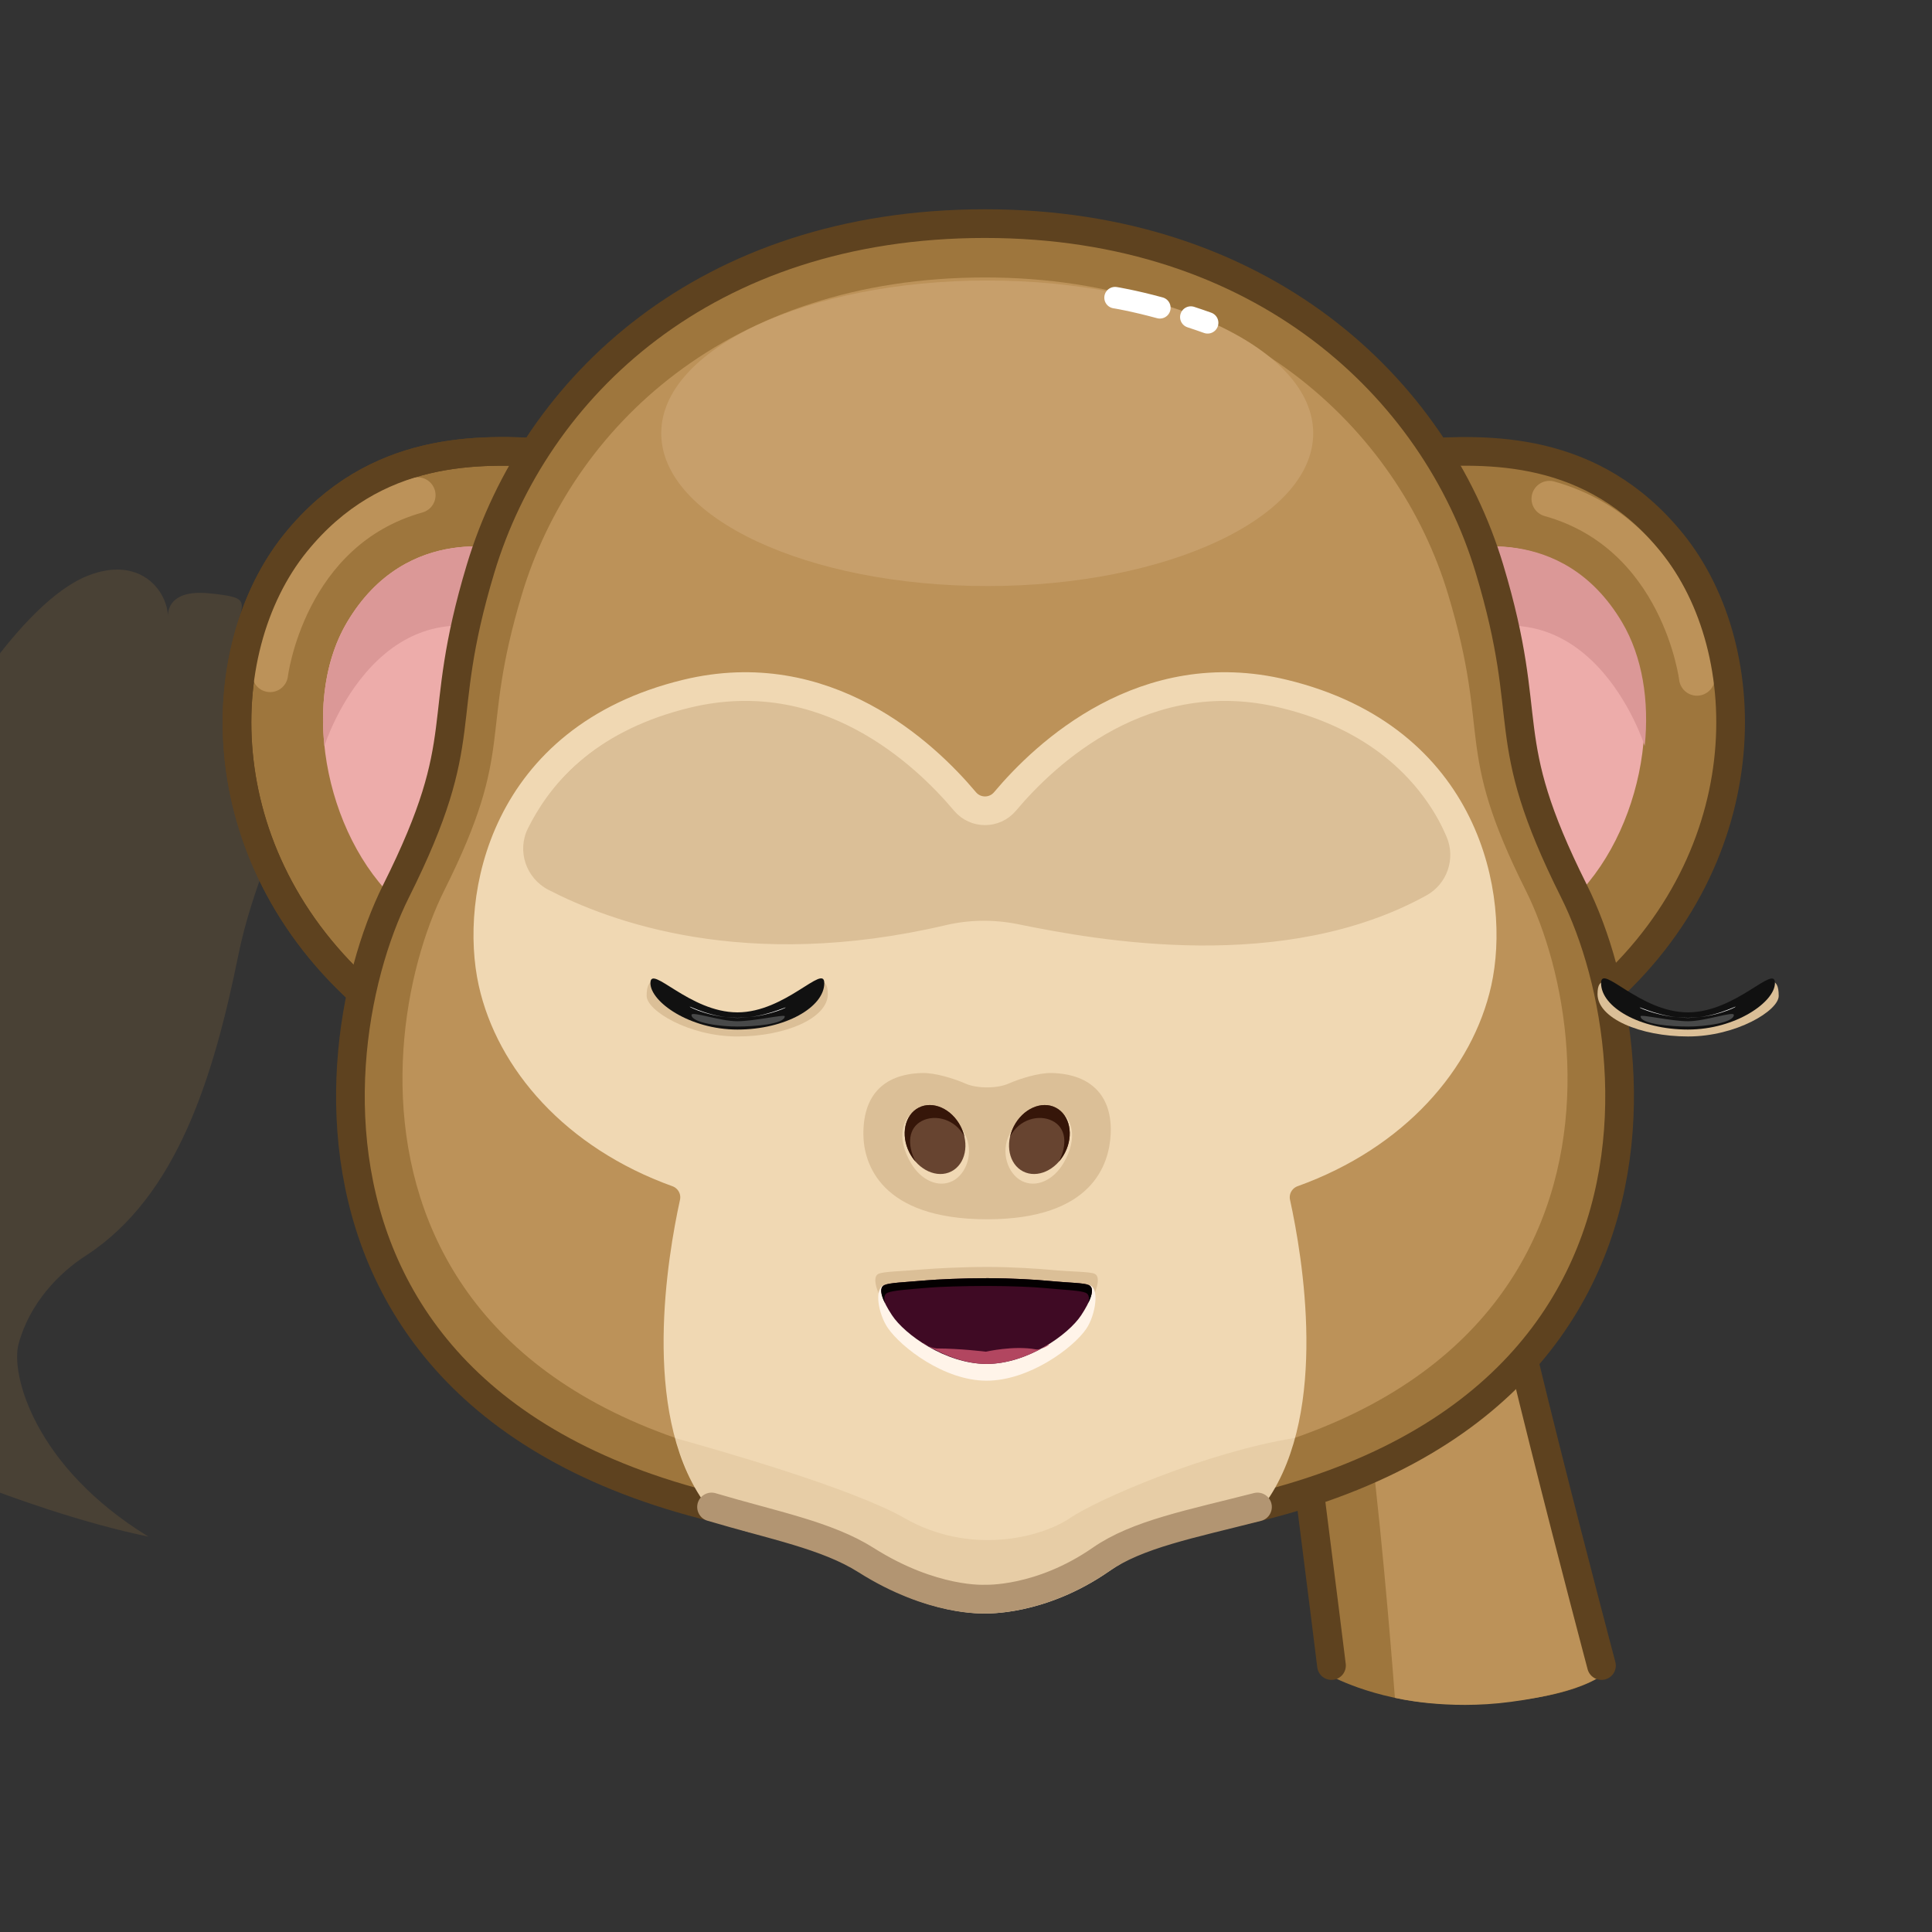 <?xml version="1.0" ?>
<svg xmlns:inkscape="http://www.inkscape.org/namespaces/inkscape" xmlns:sodipodi="http://sodipodi.sourceforge.net/DTD/sodipodi-0.dtd" xmlns="http://www.w3.org/2000/svg" width="512" height="512" viewBox="0 0 512 512" version="1.1" id="password_peek" sodipodi:docname="password_peek" inkscape:export-xdpi="96" inkscape:export-ydpi="96" style="fill: none; stroke: none">
   <rect x="0" y="0" width="512" height="512" fill="#333333" stroke="none"/>
   <defs/>
   <sodipodi:namedview inkscape:pagecheckerboard="true" borderlayer="true" bordercolor="#666666" pagecolor="#ffffff"/>
   <g inkscape:groupmode="layer" id="g_1" opacity="0.2" transform="translate(90.835, 246.961) scale(-1.0, 1.0)" inkscape:label="ShapeLayer" style="">
      <g id="g_2" style="fill-opacity:1.0;fill:rgb(158, 118, 61)">
         <path d="M 12.775,-39.308 C 16.139,-27.557 24.051,-11.702 27.656,6.086 C 34.185,38.3 43.821,69.955 67.904,85.681 C 75.241,90.348 83.054,98.496 85.931,109.29 C 88.016,117.112 81.807,141.699 51.49,160.266 C 84.436,153.527 132.952,132.912 147.472,120.625 C 142.369,99.295 139.193,91.591 138.368,85.178 C 136.912,73.866 139.624,63.995 141.966,58.001 C 143.199,55.997 144.167,53.962 144.817,51.889 C 144.817,51.889 154.554,32.777 148.546,4.38 C 142.684,-23.329 125.471,-54.736 105.537,-51.897 C 105.537,-51.897 85.989,-86.967 67.733,-94.328 C 54.012,-99.861 46.468,-90.704 46.297,-83.398 C 46.297,-83.398 47.357,-90.965 35.29,-89.718 C 23.223,-88.471 26.688,-87.844 29.285,-75.875 C 29.285,-75.875 -0.026,-84.027 12.775,-39.308 Z" style="fill-opacity:1.0;fill:rgb(158, 118, 61)"/>
      </g>
   </g>
   <g inkscape:groupmode="layer" id="g_3" opacity="0.2" transform="translate(254.635, 247.961)" inkscape:label="ShapeLayer" style="">
      <g id="g_4" style="fill-opacity:1.0;fill:rgb(158, 118, 61)">
         <path d="M 12.775,-39.308 C 16.139,-27.557 24.051,-11.702 27.656,6.086 C 34.185,38.3 43.821,69.955 67.904,85.681 C 75.241,90.348 83.054,98.496 85.931,109.29 C 88.016,117.112 81.807,141.699 51.49,160.266 C 84.436,153.527 132.952,132.912 147.472,120.625 C 142.369,99.295 139.193,91.591 138.368,85.178 C 136.912,73.866 139.624,63.995 141.966,58.001 C 143.199,55.997 144.167,53.962 144.817,51.889 C 144.817,51.889 154.554,32.777 148.546,4.38 C 142.684,-23.329 125.471,-54.736 105.537,-51.897 C 105.537,-51.897 85.989,-86.967 67.733,-94.328 C 54.012,-99.861 46.468,-90.704 46.297,-83.398 C 46.297,-83.398 47.357,-90.965 35.29,-89.718 C 23.223,-88.471 26.688,-87.844 29.285,-75.875 C 29.285,-75.875 -0.026,-84.027 12.775,-39.308 Z" style="fill-opacity:1.0;fill:rgb(158, 118, 61)"/>
      </g>
   </g>
   <g inkscape:groupmode="layer" id="g_5" transform="translate(244.499, 249.427) scale(0.95, 0.95)" inkscape:label="ShapeLayer" style="">
      <g id="g_6" style="fill-opacity:1.0;fill:rgb(233, 201, 165)">
         <path d="M 165.237,31.599 C 165.237,31.599 176.32,13.234 172.377,-15.516 C 168.528,-43.577 153.631,-76.141 133.538,-74.755 C 133.538,-74.755 116.563,-111.131 98.895,-119.792 C 85.606,-126.306 77.416,-117.713 76.723,-110.438 C 76.723,-110.438 68.755,-121.924 56.63,-121.551 C 44.505,-121.178 39.655,-109.052 41.387,-96.927 C 41.387,-96.927 29.535,-101.113 24.412,-87.574 C 19.562,-74.756 37.888,-43.224 41.676,-22.528 C 46.236,2.384 48.833,33.38 71.867,54.464 C 94.901,75.548 155.017,57.235 165.237,31.599 Z" style="fill-opacity:1.0;fill:rgb(233, 201, 165)"/>
      </g>
      <g id="g_7" style="fill-opacity:1.0;fill:rgb(252, 227, 199)">
         <path d="M 26.173,-69.753 C 26.983,-71.383 27.423,-73.103 27.343,-74.753 C 26.803,-85.143 35.226,-91.959 48.083,-70.753 C 61.773,-48.173 64.057,-36.433 68.653,-33.843 C 74.702,-30.434 74.463,-39.163 74.463,-39.163 C 71.533,-50.813 61.124,-68.703 54.034,-80.303 C 46.934,-91.893 44.824,-98.643 44.824,-98.643 C 49.974,-116.643 62.14,-110.438 74.463,-95.213 C 85.593,-81.462 94.193,-60.243 98.713,-51.333 C 103.233,-42.413 108.944,-47.383 109.264,-48.413 C 109.594,-49.443 108.614,-52.253 108.614,-52.253 C 104.354,-67.393 84.773,-102.243 84.773,-102.243 C 86.143,-113.563 95.593,-113.229 111.373,-92.133 C 129.683,-67.654 133.863,-35.701 140.114,-32.473 C 145.608,-29.636 147.793,-35.753 147.793,-35.753 C 147.793,-35.753 142.653,-52.793 142.653,-52.793 C 146.293,-68.673 159.244,-56.013 159.744,-55.513 C 152.994,-67.353 144.104,-75.463 133.864,-74.753 C 133.864,-74.753 116.884,-111.133 99.224,-119.793 C 85.934,-126.303 77.743,-117.713 77.043,-110.433 C 77.043,-110.433 69.084,-121.923 56.954,-121.553 C 44.834,-121.173 39.983,-109.053 41.713,-96.923 C 41.713,-96.923 29.863,-101.113 24.733,-87.573 C 23.123,-83.323 24.063,-77.033 26.173,-69.753 Z" style="fill-opacity:1.0;fill:rgb(252, 227, 199)"/>
      </g>
      <g id="g_8" style="fill-opacity:1.0;fill:rgb(220, 176, 127)">
         <path d="M 37.09,-38.535 C 39.091,-32.856 40.788,-27.389 41.677,-22.529 C 46.234,2.388 48.831,33.377 71.869,54.465 C 94.897,75.543 155.017,57.234 165.232,31.599 C 165.232,31.599 176.317,13.23 172.376,-15.517 C 171.759,-20.023 170.86,-24.641 169.688,-29.218 C 169.688,-29.218 168.658,29.911 125.987,33.186 C 92.486,35.757 62.735,31.478 37.09,-38.535 Z" style="fill-opacity:1.0;fill:rgb(220, 176, 127)"/>
      </g>
      <g id="g_9" style="stroke:rgb(148, 96, 55);stroke-opacity:1.0;stroke-width:8.0;stroke-linecap:round;stroke-linejoin:round">
         <path d="M 165.237,31.599 C 165.237,31.599 176.32,13.234 172.377,-15.516 C 168.528,-43.577 153.631,-76.141 133.538,-74.755 C 133.538,-74.755 116.563,-111.131 98.895,-119.792 C 85.606,-126.306 77.416,-117.713 76.723,-110.438 C 76.723,-110.438 68.755,-121.924 56.63,-121.551 C 44.505,-121.178 39.655,-109.052 41.387,-96.927 C 41.387,-96.927 29.535,-101.113 24.412,-87.574 C 19.562,-74.756 37.888,-43.224 41.676,-22.528 C 46.236,2.384 48.833,33.38 71.867,54.464 C 94.901,75.548 155.017,57.235 165.237,31.599 Z" style="stroke:rgb(148, 96, 55);stroke-opacity:1.0;stroke-width:8.0;stroke-linecap:round;stroke-linejoin:round"/>
      </g>
      <g id="g_10" style="stroke:rgb(148, 96, 55);stroke-opacity:1.0;stroke-width:8.0;stroke-linecap:round;stroke-linejoin:round">
         <path d="M 76.723,-110.438 C 76.723,-110.438 99.934,-80.299 108.941,-50.159 " style="stroke:rgb(148, 96, 55);stroke-opacity:1.0;stroke-width:8.0;stroke-linecap:round;stroke-linejoin:round"/>
      </g>
      <g id="g_11" style="stroke:rgb(148, 96, 55);stroke-opacity:1.0;stroke-width:8.0;stroke-linecap:round;stroke-linejoin:round">
         <path d="M 133.538,-74.755 C 133.538,-74.755 143.931,-51.891 147.742,-34.569 " style="stroke:rgb(148, 96, 55);stroke-opacity:1.0;stroke-width:8.0;stroke-linecap:round;stroke-linejoin:round"/>
      </g>
      <g id="g_12" style="stroke:rgb(148, 96, 55);stroke-opacity:1.0;stroke-width:8.0;stroke-linecap:round;stroke-linejoin:round">
         <path d="M 41.387,-96.927 C 41.387,-96.927 62.519,-73.023 74.702,-38.38 " style="stroke:rgb(148, 96, 55);stroke-opacity:1.0;stroke-width:8.0;stroke-linecap:round;stroke-linejoin:round"/>
      </g>
      <g id="g_13" style="">
         <g id="g_14" style="fill-opacity:1.0;fill:rgb(158, 118, 61)">
            <path d="M 190.375,204.063 C 190.375,204.063 157.751,83.001 156.688,64.313 C 155.625,45.625 159.813,34.75 159.813,34.75 C 159.813,34.75 150.438,44.563 150.438,44.563 C 150.438,44.563 146.563,32.125 146.563,32.125 C 146.0,30.312 143.626,29.687 142.313,31.125 C 142.313,31.125 134.25,39.938 134.25,39.938 C 134.25,39.938 123.25,26 123.25,26 C 122.0,24.437 119.438,24.875 118.875,26.813 C 118.875,26.813 113.625,44.063 113.625,44.063 C 113.625,44.063 96.188,37.125 96.188,37.125 C 94.563,36.5 92.75,37.688 92.75,39.438 C 92.75,39.438 92.75,59.125 92.75,59.125 C 92.75,59.125 73.25,51.125 73.25,51.125 C 73.25,51.125 95.125,66.437 98.625,84.625 C 102.125,102.813 114.063,205.063 114.063,205.063 C 114.063,205.063 128.312,212.813 148,212.75 C 182.313,212.687 190.375,204.063 190.375,204.063 Z" style="fill-opacity:1.0;fill:rgb(158, 118, 61)"/>
         </g>
         <g id="g_15" style="fill-opacity:1.0;fill:rgb(188, 146, 89)">
            <path d="M 131.75,211.063 C 131.75,211.063 145.937,214.626 164.125,212.188 C 185.625,209.313 190.375,204.063 190.375,204.063 C 190.375,204.063 168.188,122.313 159.875,83.125 C 159.875,83.125 157.875,87.125 157.875,87.125 C 155.125,72.5 137.438,57.25 125.688,70.563 C 117.438,79.938 120.625,104.375 124.75,138.063 C 128.75,170.376 131.75,211.063 131.75,211.063 Z" style="fill-opacity:1.0;fill:rgb(188, 146, 89)"/>
         </g>
         <g id="g_16" style="stroke:rgb(94, 66, 31);stroke-opacity:1.0;stroke-width:8.0;stroke-linecap:round;stroke-linejoin:round">
            <path d="M 189.375,202.063 C 189.375,202.063 157.751,83.001 156.688,64.313 C 156.063,52.938 159.438,43.313 162.188,37.5 " style="stroke:rgb(94, 66, 31);stroke-opacity:1.0;stroke-width:8.0;stroke-linecap:round;stroke-linejoin:round"/>
         </g>
         <g id="g_17" style="stroke:rgb(94, 66, 31);stroke-opacity:1.0;stroke-width:8.0;stroke-linecap:round;stroke-linejoin:round">
            <path d="M 73.75,56 C 73.75,56 95.687,67.937 98.625,84.625 C 101.813,102.875 114.063,202.063 114.063,202.063 " style="stroke:rgb(94, 66, 31);stroke-opacity:1.0;stroke-width:8.0;stroke-linecap:round;stroke-linejoin:round"/>
         </g>
      </g>
   </g>
   <g inkscape:groupmode="layer" id="g_18" transform="translate(-22.505, 249.427) scale(-0.95, 0.95)" inkscape:label="ShapeLayer" style="">
      <g id="g_19" style="fill-opacity:1.0;fill:rgb(233, 201, 165)">
         <path d="M 165.237,31.599 C 165.237,31.599 176.32,13.234 172.377,-15.516 C 168.528,-43.577 153.631,-76.141 133.538,-74.755 C 133.538,-74.755 116.563,-111.131 98.895,-119.792 C 85.606,-126.306 77.416,-117.713 76.723,-110.438 C 76.723,-110.438 68.755,-121.924 56.63,-121.551 C 44.505,-121.178 39.655,-109.052 41.387,-96.927 C 41.387,-96.927 29.535,-101.113 24.412,-87.574 C 19.562,-74.756 37.888,-43.224 41.676,-22.528 C 46.236,2.384 48.833,33.38 71.867,54.464 C 94.901,75.548 155.017,57.235 165.237,31.599 Z" style="fill-opacity:1.0;fill:rgb(233, 201, 165)"/>
      </g>
      <g id="g_20" style="fill-opacity:1.0;fill:rgb(252, 227, 199)">
         <path d="M 26.173,-69.753 C 26.983,-71.383 27.423,-73.103 27.343,-74.753 C 26.803,-85.143 35.226,-91.959 48.083,-70.753 C 61.773,-48.173 64.057,-36.433 68.653,-33.843 C 74.702,-30.434 74.463,-39.163 74.463,-39.163 C 71.533,-50.813 61.124,-68.703 54.034,-80.303 C 46.934,-91.893 44.824,-98.643 44.824,-98.643 C 49.974,-116.643 62.14,-110.438 74.463,-95.213 C 85.593,-81.462 94.193,-60.243 98.713,-51.333 C 103.233,-42.413 108.944,-47.383 109.264,-48.413 C 109.594,-49.443 108.614,-52.253 108.614,-52.253 C 104.354,-67.393 84.773,-102.243 84.773,-102.243 C 86.143,-113.563 95.593,-113.229 111.373,-92.133 C 129.683,-67.654 133.863,-35.701 140.114,-32.473 C 145.608,-29.636 147.793,-35.753 147.793,-35.753 C 147.793,-35.753 142.653,-52.793 142.653,-52.793 C 146.293,-68.673 159.244,-56.013 159.744,-55.513 C 152.994,-67.353 144.104,-75.463 133.864,-74.753 C 133.864,-74.753 116.884,-111.133 99.224,-119.793 C 85.934,-126.303 77.743,-117.713 77.043,-110.433 C 77.043,-110.433 69.084,-121.923 56.954,-121.553 C 44.834,-121.173 39.983,-109.053 41.713,-96.923 C 41.713,-96.923 29.863,-101.113 24.733,-87.573 C 23.123,-83.323 24.063,-77.033 26.173,-69.753 Z" style="fill-opacity:1.0;fill:rgb(252, 227, 199)"/>
      </g>
      <g id="g_21" style="fill-opacity:1.0;fill:rgb(220, 176, 127)">
         <path d="M 37.09,-38.535 C 39.091,-32.856 40.788,-27.389 41.677,-22.529 C 46.234,2.388 48.831,33.377 71.869,54.465 C 94.897,75.543 155.017,57.234 165.232,31.599 C 165.232,31.599 176.317,13.23 172.376,-15.517 C 171.759,-20.023 170.86,-24.641 169.688,-29.218 C 169.688,-29.218 168.658,29.911 125.987,33.186 C 92.486,35.757 62.735,31.478 37.09,-38.535 Z" style="fill-opacity:1.0;fill:rgb(220, 176, 127)"/>
      </g>
      <g id="g_22" style="stroke:rgb(148, 96, 55);stroke-opacity:1.0;stroke-width:8.0;stroke-linecap:round;stroke-linejoin:round">
         <path d="M 165.237,31.599 C 165.237,31.599 176.32,13.234 172.377,-15.516 C 168.528,-43.577 153.631,-76.141 133.538,-74.755 C 133.538,-74.755 116.563,-111.131 98.895,-119.792 C 85.606,-126.306 77.416,-117.713 76.723,-110.438 C 76.723,-110.438 68.755,-121.924 56.63,-121.551 C 44.505,-121.178 39.655,-109.052 41.387,-96.927 C 41.387,-96.927 29.535,-101.113 24.412,-87.574 C 19.562,-74.756 37.888,-43.224 41.676,-22.528 C 46.236,2.384 48.833,33.38 71.867,54.464 C 94.901,75.548 155.017,57.235 165.237,31.599 Z" style="stroke:rgb(148, 96, 55);stroke-opacity:1.0;stroke-width:8.0;stroke-linecap:round;stroke-linejoin:round"/>
      </g>
      <g id="g_23" style="stroke:rgb(148, 96, 55);stroke-opacity:1.0;stroke-width:8.0;stroke-linecap:round;stroke-linejoin:round">
         <path d="M 76.723,-110.438 C 76.723,-110.438 99.934,-80.299 108.941,-50.159 " style="stroke:rgb(148, 96, 55);stroke-opacity:1.0;stroke-width:8.0;stroke-linecap:round;stroke-linejoin:round"/>
      </g>
      <g id="g_24" style="stroke:rgb(148, 96, 55);stroke-opacity:1.0;stroke-width:8.0;stroke-linecap:round;stroke-linejoin:round">
         <path d="M 133.538,-74.755 C 133.538,-74.755 143.931,-51.891 147.742,-34.569 " style="stroke:rgb(148, 96, 55);stroke-opacity:1.0;stroke-width:8.0;stroke-linecap:round;stroke-linejoin:round"/>
      </g>
      <g id="g_25" style="stroke:rgb(148, 96, 55);stroke-opacity:1.0;stroke-width:8.0;stroke-linecap:round;stroke-linejoin:round">
         <path d="M 41.387,-96.927 C 41.387,-96.927 62.519,-73.023 74.702,-38.38 " style="stroke:rgb(148, 96, 55);stroke-opacity:1.0;stroke-width:8.0;stroke-linecap:round;stroke-linejoin:round"/>
      </g>
      <g id="g_26" style="">
         <g id="g_27" style="fill-opacity:1.0;fill:rgb(158, 118, 61)">
            <path d="M 190.375,204.063 C 190.375,204.063 157.751,83.001 156.688,64.313 C 155.625,45.625 159.813,34.75 159.813,34.75 C 159.813,34.75 150.438,44.563 150.438,44.563 C 150.438,44.563 146.563,32.125 146.563,32.125 C 146.0,30.312 143.626,29.687 142.313,31.125 C 142.313,31.125 134.25,39.938 134.25,39.938 C 134.25,39.938 123.25,26 123.25,26 C 122.0,24.437 119.438,24.875 118.875,26.813 C 118.875,26.813 113.625,44.063 113.625,44.063 C 113.625,44.063 96.188,37.125 96.188,37.125 C 94.563,36.5 92.75,37.688 92.75,39.438 C 92.75,39.438 92.75,59.125 92.75,59.125 C 92.75,59.125 73.25,51.125 73.25,51.125 C 73.25,51.125 95.125,66.437 98.625,84.625 C 102.125,102.813 114.063,205.063 114.063,205.063 C 114.063,205.063 128.312,212.813 148,212.75 C 182.313,212.687 190.375,204.063 190.375,204.063 Z" style="fill-opacity:1.0;fill:rgb(158, 118, 61)"/>
         </g>
         <g id="g_28" style="fill-opacity:1.0;fill:rgb(188, 146, 89)">
            <path d="M 131.75,211.063 C 131.75,211.063 145.937,214.626 164.125,212.188 C 185.625,209.313 190.375,204.063 190.375,204.063 C 190.375,204.063 168.188,122.313 159.875,83.125 C 159.875,83.125 157.875,87.125 157.875,87.125 C 155.125,72.5 137.438,57.25 125.688,70.563 C 117.438,79.938 120.625,104.375 124.75,138.063 C 128.75,170.376 131.75,211.063 131.75,211.063 Z" style="fill-opacity:1.0;fill:rgb(188, 146, 89)"/>
         </g>
         <g id="g_29" style="stroke:rgb(94, 66, 31);stroke-opacity:1.0;stroke-width:8.0;stroke-linecap:round;stroke-linejoin:round">
            <path d="M 189.375,202.063 C 189.375,202.063 157.751,83.001 156.688,64.313 C 156.063,52.938 159.438,43.313 162.188,37.5 " style="stroke:rgb(94, 66, 31);stroke-opacity:1.0;stroke-width:8.0;stroke-linecap:round;stroke-linejoin:round"/>
         </g>
         <g id="g_30" style="stroke:rgb(94, 66, 31);stroke-opacity:1.0;stroke-width:8.0;stroke-linecap:round;stroke-linejoin:round">
            <path d="M 73.75,56 C 73.75,56 95.687,67.937 98.625,84.625 C 101.813,102.875 114.063,202.063 114.063,202.063 " style="stroke:rgb(94, 66, 31);stroke-opacity:1.0;stroke-width:8.0;stroke-linecap:round;stroke-linejoin:round"/>
         </g>
      </g>
   </g>
   <g inkscape:groupmode="layer" id="g_31" opacity="1" transform="translate(256, 256) scale(0.95, 0.95)" inkscape:label="NullLayer">
      <g inkscape:groupmode="layer" id="g_32" inkscape:label="ShapeLayer" style="">
         <g inkscape:groupmode="layer" id="g_33" inkscape:label="ShapeLayer" style="">
            <g id="g_34" style="fill-opacity:1.0;fill:rgb(158, 118, 61)">
               <path d="M 125.73,-143.021 C 145.495,-144.326 174.75,-145.446 196.922,-118.078 C 221.394,-87.87 221.865,-28.439 174.577,10.795 C 125.049,51.887 70.647,-139.383 125.73,-143.021 Z" style="fill-opacity:1.0;fill:rgb(158, 118, 61)"/>
            </g>
            <g id="g_35" style="fill-opacity:1.0;fill:rgb(237, 172, 170)">
               <path d="M 136.643,-115.866 C 136.643,-115.866 165.743,-124.371 182.613,-95.857 C 196.36,-72.622 187.914,-33.548 166.291,-15.922 C 140.575,5.04 118.915,-117.815 136.643,-115.866 Z" style="fill-opacity:1.0;fill:rgb(237, 172, 170)"/>
            </g>
            <g id="g_36" style="stroke:rgb(188, 146, 89);stroke-opacity:1.0;stroke-width:10.0;stroke-linecap:round;stroke-linejoin:round">
               <path d="M 203.905,-80.406 C 203.905,-80.406 199.071,-120.152 162.752,-130.334 " style="stroke:rgb(188, 146, 89);stroke-opacity:1.0;stroke-width:10.0;stroke-linecap:round;stroke-linejoin:round"/>
            </g>
            <g id="g_37" style="stroke:rgb(94, 66, 31);stroke-opacity:1.0;stroke-width:8.0;stroke-miterlimit:10.0;stroke-linecap:butt;stroke-linejoin:miter">
               <path d="M 125.73,-143.021 C 145.495,-144.326 174.75,-145.446 196.922,-118.078 C 221.394,-87.87 221.865,-28.439 174.577,10.795 C 125.049,51.887 70.647,-139.383 125.73,-143.021 Z" style="stroke:rgb(94, 66, 31);stroke-opacity:1.0;stroke-width:8.0;stroke-miterlimit:10.0;stroke-linecap:butt;stroke-linejoin:miter"/>
            </g>
            <g id="g_38" style="fill-opacity:1.0;fill:rgb(219, 152, 151)">
               <path d="M 130.917,-89.291 C 173.553,-111.448 189.319,-61.424 189.319,-61.424 C 189.329,-61.424 189.33,-61.434 189.34,-61.434 C 190.623,-73.862 188.733,-86.219 183.034,-95.859 C 166.17,-124.373 137.07,-115.865 137.07,-115.865 C 131.523,-116.471 129.836,-104.882 130.917,-89.291 Z" style="fill-opacity:1.0;fill:rgb(219, 152, 151)"/>
            </g>
         </g>
         <g inkscape:groupmode="layer" id="g_39" inkscape:label="ShapeLayer" style="">
            <g id="g_40" style="fill-opacity:1.0;fill:rgb(158, 118, 61);stroke:rgb(94, 66, 31);stroke-opacity:1.0;stroke-width:8.0;stroke-miterlimit:10.0;stroke-linecap:butt;stroke-linejoin:miter">
               <path d="M -115.798,-143.021 C -135.563,-144.326 -164.818,-145.446 -186.99,-118.078 C -211.462,-87.87 -211.933,-28.439 -164.645,10.795 C -115.117,51.887 -60.715,-139.383 -115.798,-143.021 Z" style="fill-opacity:1.0;fill:rgb(158, 118, 61);stroke:rgb(94, 66, 31);stroke-opacity:1.0;stroke-width:8.0;stroke-miterlimit:10.0;stroke-linecap:butt;stroke-linejoin:miter"/>
            </g>
            <g id="g_41" style="stroke:rgb(188, 146, 89);stroke-opacity:1.0;stroke-width:10.0;stroke-linecap:round;stroke-linejoin:round">
               <path d="M -194.126,-81.406 C -194.126,-81.406 -189.291,-121.152 -152.972,-131.334 " style="stroke:rgb(188, 146, 89);stroke-opacity:1.0;stroke-width:10.0;stroke-linecap:round;stroke-linejoin:round"/>
            </g>
            <g id="g_42" style="stroke:rgb(94, 66, 31);stroke-opacity:1.0;stroke-width:8.0;stroke-miterlimit:10.0;stroke-linecap:butt;stroke-linejoin:miter">
               <path d="M -115.798,-143.021 C -135.563,-144.326 -164.818,-145.446 -186.99,-118.078 C -211.462,-87.87 -211.933,-28.439 -164.645,10.795 C -115.117,51.887 -60.715,-139.383 -115.798,-143.021 Z" style="stroke:rgb(94, 66, 31);stroke-opacity:1.0;stroke-width:8.0;stroke-miterlimit:10.0;stroke-linecap:butt;stroke-linejoin:miter"/>
            </g>
            <g id="g_43" style="fill-opacity:1.0;fill:rgb(237, 172, 170)">
               <path d="M -126.711,-115.866 C -126.711,-115.866 -155.812,-124.371 -172.682,-95.857 C -186.429,-72.622 -177.983,-33.548 -156.36,-15.922 C -130.644,5.04 -108.983,-117.815 -126.711,-115.866 Z" style="fill-opacity:1.0;fill:rgb(237, 172, 170)"/>
            </g>
            <g id="g_44" style="fill-opacity:1.0;fill:rgb(219, 152, 151)">
               <path d="M -120.56,-89.291 C -163.196,-111.448 -178.963,-61.424 -178.963,-61.424 C -178.973,-61.424 -178.973,-61.434 -178.983,-61.434 C -180.266,-73.862 -178.377,-86.219 -172.678,-95.859 C -155.814,-124.373 -126.714,-115.865 -126.714,-115.865 C -121.167,-116.471 -119.479,-104.882 -120.56,-89.291 Z" style="fill-opacity:1.0;fill:rgb(219, 152, 151)"/>
            </g>
         </g>
         <g id="g_45" style="fill-opacity:1.0;fill:rgb(158, 118, 61)">
            <path d="M 169.587,-20.913 C 147.588,-64.908 159.229,-66.928 146.026,-110.813 C 130.821,-161.352 82.551,-207.093 5.303,-207.093 C -72.777,-207.093 -120.215,-161.352 -135.42,-110.813 C -148.623,-66.928 -136.982,-64.908 -158.981,-20.913 C -183.135,27.392 -193.335,159.087 5.303,159.087 C 203.941,159.087 193.741,27.392 169.587,-20.913 Z" style="fill-opacity:1.0;fill:rgb(158, 118, 61)"/>
         </g>
         <g id="g_46" style="fill-opacity:1.0;fill:rgb(188, 146, 89)">
            <path d="M 156.11,-21.166 C 135.916,-61.551 146.602,-63.407 134.482,-103.692 C 120.525,-150.085 76.214,-192.073 5.303,-192.073 C -66.372,-192.073 -109.918,-150.085 -123.876,-103.692 C -135.996,-63.407 -125.31,-61.551 -145.504,-21.166 C -167.677,23.176 -177.04,144.067 5.303,144.067 C 187.646,144.067 178.283,23.176 156.11,-21.166 Z" style="fill-opacity:1.0;fill:rgb(188, 146, 89)"/>
         </g>
         <g id="g_47" style="fill-opacity:1.0;fill:rgb(199, 159, 107)">
            <path d="M 96.859,-148.606 C 96.859,-125.07 56.144,-105.99 5.921,-105.99 C -44.302,-105.99 -85.016,-125.07 -85.016,-148.606 C -85.016,-172.142 -44.302,-191.222 5.921,-191.222 C 56.144,-191.222 96.859,-172.142 96.859,-148.606 Z" style="fill-opacity:1.0;fill:rgb(199, 159, 107)"/>
         </g>
         <g id="g_48" style="">
            <g id="g_49" style="stroke:rgb(255, 255, 255);stroke-opacity:1.0;stroke-width:6.0;stroke-linecap:round;stroke-linejoin:round">
               <path d="M 62.717,-181.024 C 64.228,-180.53 65.795,-179.996 67.407,-179.42 " style="stroke:rgb(255, 255, 255);stroke-opacity:1.0;stroke-width:6.0;stroke-linecap:round;stroke-linejoin:round"/>
            </g>
            <g id="g_50" style="stroke:rgb(255, 255, 255);stroke-opacity:1.0;stroke-width:6.0;stroke-linecap:round;stroke-linejoin:round">
               <path d="M 41.579,-186.44 C 41.579,-186.44 46.445,-185.681 54.078,-183.608 " style="stroke:rgb(255, 255, 255);stroke-opacity:1.0;stroke-width:6.0;stroke-linecap:round;stroke-linejoin:round"/>
            </g>
         </g>
         <g id="g_51" style="stroke:rgb(94, 66, 31);stroke-opacity:1.0;stroke-width:8.0;stroke-miterlimit:10.0;stroke-linecap:butt;stroke-linejoin:miter">
            <path d="M 169.587,-20.913 C 147.588,-64.908 159.229,-66.928 146.026,-110.813 C 130.821,-161.352 82.551,-207.093 5.303,-207.093 C -72.777,-207.093 -120.215,-161.352 -135.42,-110.813 C -148.623,-66.928 -136.982,-64.908 -158.981,-20.913 C -183.135,27.392 -193.335,159.087 5.303,159.087 C 203.941,159.087 193.741,27.392 169.587,-20.913 Z" style="stroke:rgb(94, 66, 31);stroke-opacity:1.0;stroke-width:8.0;stroke-miterlimit:10.0;stroke-linecap:butt;stroke-linejoin:miter"/>
         </g>
         <g id="g_52" style="fill-opacity:1.0;fill:rgb(240, 216, 179)">
            <path d="M 88.579,-75.949 C 49.778,-85.355 22.136,-59.29 10.891,-45.909 C 7.969,-42.432 2.637,-42.432 -0.285,-45.909 C -11.53,-59.29 -39.173,-85.355 -77.973,-75.949 C -129.418,-63.477 -137.213,-18.787 -132.017,4.597 C -127.163,26.438 -109.163,47.373 -80.556,57.662 C -77.104,58.904 -75.09,62.488 -75.875,66.071 C -79.345,81.916 -86.275,123.42 -70.075,146.877 C -67.263,150.949 -62.845,153.642 -57.943,154.316 C -50.561,155.331 -37.786,158.093 -27.048,165.544 C -10.073,177.323 5.303,176.601 5.303,176.601 C 5.303,176.601 20.679,177.323 37.654,165.544 C 48.391,158.093 61.166,155.331 68.548,154.316 C 73.45,153.642 77.868,150.949 80.68,146.877 C 96.88,123.42 89.951,81.916 86.481,66.071 C 85.696,62.488 87.71,58.904 91.162,57.662 C 119.769,47.373 137.77,26.438 142.623,4.597 C 147.82,-18.787 140.024,-63.477 88.579,-75.949 Z" style="fill-opacity:1.0;fill:rgb(240, 216, 179)"/>
         </g>
         <g id="g_53" style="fill-opacity:1.0;fill:rgb(219, 191, 151)">
            <path d="M 134.093,-35.971 C 136.639,-29.918 134.205,-22.882 128.458,-19.704 C 88.758,2.25 37.067,-7.056 14.574,-11.647 C 7.9,-13.009 1.01,-12.951 -5.621,-11.396 C -61.748,1.767 -99.513,-12.49 -116.496,-21.256 C -122.74,-24.479 -125.336,-32.126 -122.192,-38.41 C -116.706,-49.375 -105.011,-65.379 -76.315,-72.759 C -37.651,-82.703 -11.532,-59.293 -0.282,-45.913 C 2.638,-42.433 7.967,-42.433 10.887,-45.913 C 22.137,-59.293 48.991,-81.645 87.791,-72.245 C 114.577,-65.746 127.398,-51.892 134.093,-35.971 Z" style="fill-opacity:1.0;fill:rgb(219, 191, 151)"/>
         </g>
         <g id="g_54" style="stroke:rgb(240, 216, 179);stroke-opacity:1.0;stroke-width:8.0;stroke-miterlimit:10.0;stroke-linecap:butt;stroke-linejoin:miter">
            <path d="M 88.579,-75.949 C 49.778,-85.355 22.136,-59.29 10.891,-45.909 C 7.969,-42.432 2.637,-42.432 -0.285,-45.909 C -11.53,-59.29 -39.173,-85.355 -77.973,-75.949 C -129.418,-63.477 -137.213,-18.787 -132.017,4.597 C -127.163,26.438 -109.163,47.373 -80.556,57.662 C -77.104,58.904 -75.09,62.488 -75.875,66.071 C -79.345,81.916 -86.275,123.42 -70.075,146.877 C -67.263,150.949 -62.845,153.642 -57.943,154.316 C -50.561,155.331 -37.786,158.093 -27.048,165.544 C -10.073,177.323 5.303,176.601 5.303,176.601 C 5.303,176.601 20.679,177.323 37.654,165.544 C 48.391,158.093 61.166,154.331 68.548,153.316 C 73.45,152.642 77.868,150.949 80.68,146.877 C 96.88,123.42 89.951,81.916 86.481,66.071 C 85.696,62.488 87.71,58.904 91.162,57.662 C 119.769,47.373 137.77,26.438 142.623,4.597 C 147.82,-18.787 140.024,-63.477 88.579,-75.949 Z" style="stroke:rgb(240, 216, 179);stroke-opacity:1.0;stroke-width:8.0;stroke-miterlimit:10.0;stroke-linecap:butt;stroke-linejoin:miter"/>
         </g>
         <g id="g_55" opacity="0.11" style="fill-opacity:1.0;fill:rgb(158, 118, 61)">
            <path d="M 91.856,131.627 C 90.185,138.227 86.609,145.514 83.799,149.584 C 80.989,153.654 73.449,153.647 68.549,154.317 C 61.169,155.327 48.389,158.097 37.649,165.547 C 20.679,177.327 5.299,176.597 5.299,176.597 C 5.299,176.597 -10.071,177.327 -27.051,165.547 C -37.781,158.097 -50.561,155.327 -57.941,154.317 C -62.841,153.647 -69.05,153.696 -72.457,150.111 C -76.298,146.07 -79.631,136.77 -81.201,131.67 C -68.891,135.08 -31.521,145.767 -17.101,154.037 C 0.829,164.327 20.549,159.697 28.949,154.037 C 36.839,148.717 67.006,135.637 91.856,131.627 Z" style="fill-opacity:1.0;fill:rgb(158, 118, 61)"/>
         </g>
         <g id="g_56" style="stroke:rgb(178, 149, 114);stroke-opacity:1.0;stroke-width:8.0;stroke-linecap:round;stroke-linejoin:round">
            <path d="M -70.986,150.908 C -53.775,156.034 -38.839,158.784 -27.847,165.744 C -9.237,177.526 5.303,176.601 5.303,176.601 C 5.303,176.601 20.678,177.323 37.654,165.544 C 47.836,158.479 62.656,155.688 81.313,150.908 " style="stroke:rgb(178, 149, 114);stroke-opacity:1.0;stroke-width:8.0;stroke-linecap:round;stroke-linejoin:round"/>
         </g>
         <g inkscape:groupmode="layer" id="g_57" opacity="1" inkscape:label="NullLayer">
            <g inkscape:groupmode="layer" id="g_58" inkscape:label="ShapeLayer" style="">
               <g id="g_59" style="">
                  <g id="g_60" style="fill-opacity:1.0;fill:rgb(219, 191, 151)">
                     <path d="M 35.881,85.862 C 34.406,85.213 29.804,85.359 23.167,84.726 C 20.483,84.47 13.009,83.945 5.922,83.945 C -1.165,83.945 -8.871,84.377 -11.558,84.606 C -18.201,85.173 -22.92,85.213 -24.395,85.862 C -26.395,86.742 -24.777,91.434 -22.277,95.229 C -18.733,100.608 -5.672,108.802 5.746,108.802 C 17.164,108.802 30.225,100.608 33.769,95.229 C 36.269,91.434 37.881,86.742 35.881,85.862 Z" style="fill-opacity:1.0;fill:rgb(219, 191, 151)"/>
                  </g>
               </g>
               <g id="g_61" style="fill-opacity:1.0;fill:rgb(255, 244, 233)">
                  <path d="M 34.242,89.001 C 32.594,88.787 29.535,90.768 22.653,90.081 C 19.87,89.803 13.282,89.286 5.925,89.286 C -1.432,89.286 -8.303,89.715 -11.089,89.965 C -17.978,90.583 -21.152,88.537 -22.749,89.001 C -25.797,89.886 -24.418,97.153 -21.823,100.948 C -18.145,106.327 -6.119,115.682 5.733,115.682 C 17.585,115.682 29.875,106.589 33.554,101.21 C 36.149,97.415 37.43,89.414 34.242,89.001 Z" style="fill-opacity:1.0;fill:rgb(255, 244, 233)"/>
               </g>
               <g id="g_62" style="fill-opacity:1.0;fill:rgb(63, 10, 36)">
                  <path d="M 34.242,89.001 C 32.767,88.352 29.136,88.426 22.499,87.793 C 19.815,87.537 13.012,87.084 5.925,87.084 C -1.162,87.084 -8.226,87.45 -10.913,87.679 C -17.556,88.246 -21.274,88.352 -22.749,89.001 C -24.749,89.881 -23.134,93.636 -20.634,97.431 C -17.09,102.81 -5.672,111.004 5.746,111.004 C 17.164,111.004 28.583,102.81 32.127,97.431 C 34.627,93.636 36.242,89.881 34.242,89.001 Z" style="fill-opacity:1.0;fill:rgb(63, 10, 36)"/>
               </g>
               <g id="g_63" style="fill-opacity:1.0;fill:rgb(178, 70, 96)">
                  <path d="M 23.022,105.559 C 18.095,108.61 11.917,111.007 5.744,111.007 C -0.603,111.007 -6.949,108.287 -11.941,105.116 C -12.177,105.116 -9.552,106.691 -8.151,106.691 C -1.747,106.691 5.555,107.59 5.555,107.59 C 5.555,107.59 13.255,105.813 19.484,106.941 C 20.823,107.184 23.698,105.559 23.022,105.559 Z" style="fill-opacity:1.0;fill:rgb(178, 70, 96)"/>
               </g>
               <g id="g_64" style="fill-opacity:1.0;fill:rgb(4, 0, 1)">
                  <path d="M 34.087,94.056 C 34.465,92.652 34.334,91.588 33.413,91.171 C 31.978,90.521 28.005,90.397 21.553,89.807 C 18.948,89.569 12.804,89.257 5.926,89.257 C -0.958,89.257 -7.378,89.49 -9.991,89.703 C -16.443,90.228 -20.485,90.519 -21.919,91.171 C -22.839,91.589 -22.97,92.647 -22.598,94.051 C -23.786,91.612 -24.142,89.614 -22.751,89.003 C -21.272,88.353 -17.556,88.245 -10.911,87.679 C -8.223,87.45 -1.16,87.083 5.926,87.083 C 13.012,87.083 19.813,87.538 22.498,87.794 C 29.137,88.426 32.765,88.358 34.24,89.003 C 35.636,89.614 35.275,91.617 34.087,94.056 Z" style="fill-opacity:1.0;fill:rgb(4, 0, 1)"/>
               </g>
            </g>
            <g inkscape:groupmode="layer" id="g_65" inkscape:label="ShapeLayer" style="">
               <g id="g_66" style="fill-opacity:1.0;fill:rgb(219, 191, 151)">
                  <path d="M 23.934,29.849 C 20.306,29.755 14.897,31.463 11.849,32.814 C 8.696,34.212 3.032,34.212 -0.121,32.814 C -3.169,31.463 -8.578,29.755 -12.206,29.849 C -23.493,30.141 -28.73,36.575 -28.625,47.042 C -28.546,54.944 -23.965,70.656 5.864,70.656 C 35.396,70.656 39.908,55.202 40.353,47.042 C 40.922,36.59 35.221,30.141 23.934,29.849 Z" style="fill-opacity:1.0;fill:rgb(219, 191, 151)"/>
               </g>
               <g id="g_67" style="">
                  <g id="g_68" style="fill-opacity:1.0;fill:rgb(240, 216, 180)">
                     <path d="M -0.269,46.986 C 2.24,51.9 0.223,57.953 -3.725,59.968 C -7.673,61.983 -12.515,59.79 -15.327,55.043 C -19.552,47.909 -17.766,42.214 -13.818,40.199 C -9.87,38.184 -4.199,39.287 -0.269,46.986 Z" style="fill-opacity:1.0;fill:rgb(240, 216, 180)"/>
                  </g>
                  <g id="g_69" style="fill-opacity:1.0;fill:rgb(103, 68, 48)">
                     <path d="M -1.484,44.758 C 1.025,49.672 -0.141,55.29 -4.089,57.305 C -8.037,59.32 -13.27,56.97 -15.779,52.056 C -18.288,47.142 -17.122,41.524 -13.174,39.509 C -9.226,37.494 -3.993,39.844 -1.484,44.758 Z" style="fill-opacity:1.0;fill:rgb(103, 68, 48)"/>
                  </g>
                  <g id="g_70" style="fill-opacity:1.0;fill:rgb(54, 22, 9)">
                     <path d="M -1.485,44.758 C -1.016,45.677 -0.67,46.628 -0.457,47.57 C -2.976,42.72 -8.538,41.297 -12.282,43.208 C -16.026,45.119 -16.556,49.674 -14.08,54.567 C -14.723,53.833 -15.302,52.992 -15.78,52.056 C -18.291,47.138 -17.125,41.523 -13.177,39.507 C -9.229,37.491 -3.996,39.84 -1.485,44.758 Z" style="fill-opacity:1.0;fill:rgb(54, 22, 9)"/>
                  </g>
               </g>
               <g id="g_71" style="">
                  <g id="g_72" style="fill-opacity:1.0;fill:rgb(240, 216, 180)">
                     <path d="M 12.111,46.986 C 9.602,51.9 11.619,57.953 15.567,59.968 C 19.515,61.983 24.357,59.79 27.169,55.043 C 31.394,47.909 29.609,42.214 25.661,40.199 C 21.713,38.184 16.041,39.287 12.111,46.986 Z" style="fill-opacity:1.0;fill:rgb(240, 216, 180)"/>
                  </g>
                  <g id="g_73" style="fill-opacity:1.0;fill:rgb(103, 68, 48)">
                     <path d="M 13.326,44.758 C 10.817,49.672 11.983,55.29 15.931,57.305 C 19.879,59.32 25.112,56.97 27.621,52.056 C 30.13,47.142 28.964,41.524 25.016,39.509 C 21.068,37.494 15.835,39.844 13.326,44.758 Z" style="fill-opacity:1.0;fill:rgb(103, 68, 48)"/>
                  </g>
                  <g id="g_74" style="fill-opacity:1.0;fill:rgb(54, 22, 9)">
                     <path d="M 13.327,44.758 C 12.858,45.677 12.513,46.628 12.3,47.57 C 14.819,42.72 20.381,41.297 24.125,43.208 C 27.869,45.119 28.398,49.674 25.922,54.567 C 26.565,53.833 27.145,52.992 27.623,52.056 C 30.134,47.138 28.967,41.523 25.019,39.507 C 21.071,37.491 15.838,39.84 13.327,44.758 Z" style="fill-opacity:1.0;fill:rgb(54, 22, 9)"/>
                  </g>
               </g>
            </g>
            <g inkscape:groupmode="layer" id="g_75" transform="translate(137.625, 0.0) scale(-1.0, 1.0)" inkscape:label="ShapeLayer" style="">
               <g id="g_76" style="fill-opacity:1.0;fill:rgb(219, 191, 151)">
                  <path d="M -38.545,7.822 C -38.545,14.593 -50.423,19.658 -63.816,19.658 C -77.209,19.658 -89.088,12.468 -89.088,8.322 C -89.088,-3.282 -77.209,13.986 -63.816,13.986 C -50.423,13.986 -38.545,-2.532 -38.545,7.822 Z" style="fill-opacity:1.0;fill:rgb(219, 191, 151)"/>
               </g>
               <g id="g_77" style="">
                  <g id="g_78" style="fill-opacity:1.0;fill:rgb(17, 17, 17)">
                     <path d="M -39.533,4.77 C -39.533,11.468 -50.365,17.731 -63.758,17.731 C -77.151,17.731 -88.033,9.968 -88.033,4.77 C -88.033,-0.657 -77.151,12.934 -63.758,12.934 C -50.365,12.934 -39.533,-0.782 -39.533,4.77 Z" style="fill-opacity:1.0;fill:rgb(17, 17, 17)"/>
                  </g>
                  <g id="g_79" style="fill-opacity:1.0;fill:rgb(245, 245, 245)">
                     <path d="M -50.31,11.585 C -50.31,11.332 -56.408,14.468 -63.766,14.468 C -71.124,14.468 -77.067,11.108 -77.067,11.366 C -77.067,11.527 -71.124,14.441 -63.766,14.441 C -56.408,14.441 -50.31,11.746 -50.31,11.585 Z" style="fill-opacity:1.0;fill:rgb(245, 245, 245)"/>
                  </g>
                  <g id="g_80" style="fill-opacity:1.0;fill:rgb(72, 73, 73)">
                     <path d="M -50.556,14.024 C -50.556,16.218 -59.062,16.897 -63.816,16.897 C -68.57,16.897 -76.57,15.843 -76.57,13.649 C -76.57,12.531 -68.574,15.407 -63.82,15.407 C -59.066,15.407 -50.556,13.406 -50.556,14.024 Z" style="fill-opacity:1.0;fill:rgb(72, 73, 73)"/>
                  </g>
               </g>
            </g>
            <g inkscape:groupmode="layer" id="g_81" inkscape:label="ShapeLayer" style="">
               <g id="g_82" style="fill-opacity:1.0;fill:rgb(219, 191, 151)">
                  <path d="M -38.545,7.822 C -38.545,14.593 -50.423,19.658 -63.816,19.658 C -77.209,19.658 -89.088,12.468 -89.088,8.322 C -89.088,-3.282 -77.209,13.986 -63.816,13.986 C -50.423,13.986 -38.545,-2.532 -38.545,7.822 Z" style="fill-opacity:1.0;fill:rgb(219, 191, 151)"/>
               </g>
               <g id="g_83" style="">
                  <g id="g_84" style="fill-opacity:1.0;fill:rgb(17, 17, 17)">
                     <path d="M -39.533,4.77 C -39.533,11.468 -50.365,17.731 -63.758,17.731 C -77.151,17.731 -88.033,9.968 -88.033,4.77 C -88.033,-0.657 -77.151,12.934 -63.758,12.934 C -50.365,12.934 -39.533,-0.782 -39.533,4.77 Z" style="fill-opacity:1.0;fill:rgb(17, 17, 17)"/>
                  </g>
                  <g id="g_85" style="fill-opacity:1.0;fill:rgb(245, 245, 245)">
                     <path d="M -50.31,11.585 C -50.31,11.332 -56.408,14.468 -63.766,14.468 C -71.124,14.468 -77.067,11.108 -77.067,11.366 C -77.067,11.527 -71.124,14.441 -63.766,14.441 C -56.408,14.441 -50.31,11.746 -50.31,11.585 Z" style="fill-opacity:1.0;fill:rgb(245, 245, 245)"/>
                  </g>
                  <g id="g_86" style="fill-opacity:1.0;fill:rgb(72, 73, 73)">
                     <path d="M -50.556,14.024 C -50.556,16.218 -59.062,16.897 -63.816,16.897 C -68.57,16.897 -76.57,15.843 -76.57,13.649 C -76.57,12.531 -68.574,15.407 -63.82,15.407 C -59.066,15.407 -50.556,13.406 -50.556,14.024 Z" style="fill-opacity:1.0;fill:rgb(72, 73, 73)"/>
                  </g>
               </g>
            </g>
         </g>
      </g>
   </g>
</svg>
